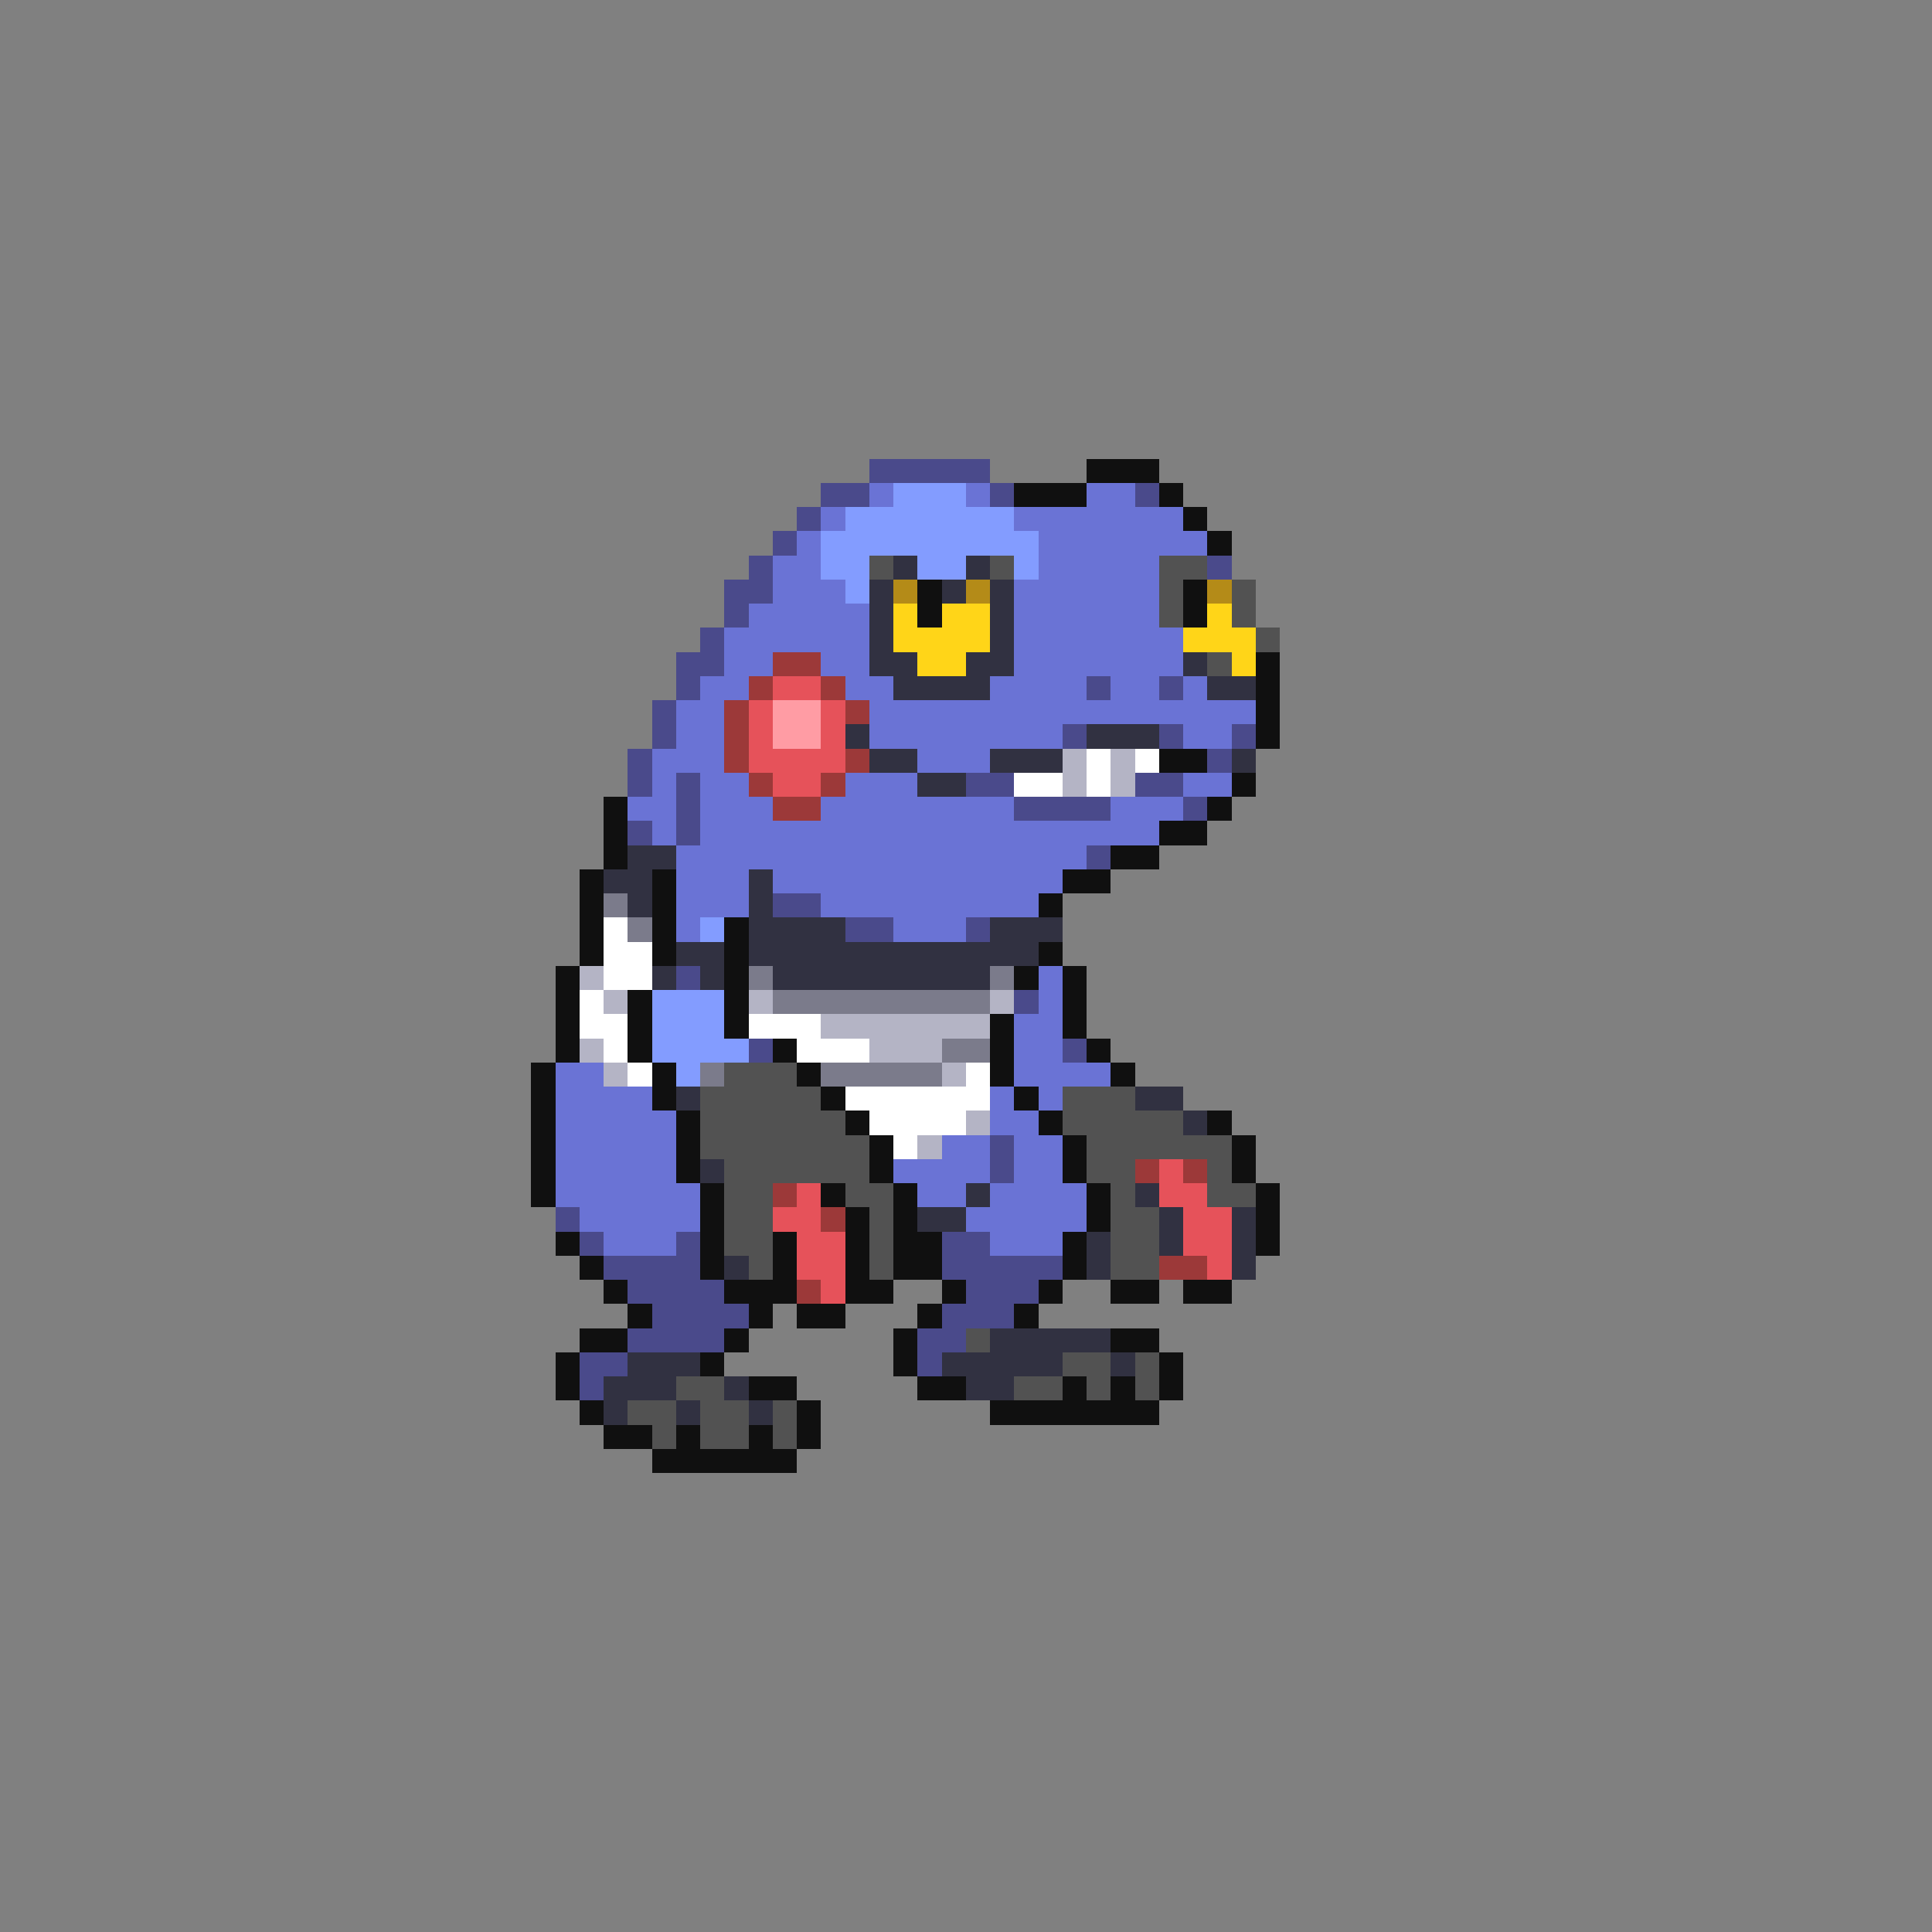 <svg xmlns="http://www.w3.org/2000/svg" viewBox="0 -0.5 80 80" shape-rendering="crispEdges">
<rect x="0" y="-0.5" width="80" height="80" fill="#808080" stroke="none"/>
<path stroke="#4a4a8b" d="M36 19h5M34 20h2M41 20h1M47 20h1M33 21h1M32 22h1M31 23h1M50 23h1M30 24h2M30 25h1M29 26h1M28 27h2M28 28h1M45 28h1M48 28h1M27 29h1M27 30h1M44 30h1M48 30h1M51 30h1M26 31h1M50 31h1M26 32h1M28 32h1M40 32h2M47 32h2M28 33h1M42 33h4M49 33h1M26 34h1M28 34h1M45 35h1M32 37h2M35 38h2M40 38h1M28 40h1M42 41h1M31 43h1M44 43h1M41 47h1M41 48h1M23 50h1M24 51h1M28 51h1M39 51h2M25 52h4M39 52h5M26 53h4M40 53h3M27 54h4M39 54h3M26 55h4M38 55h2M24 56h2M38 56h1M24 57h1" />
<path stroke="#101010" d="M45 19h3M42 20h3M48 20h1M49 21h1M50 22h1M38 24h1M49 24h1M38 25h1M49 25h1M52 27h1M52 28h1M52 29h1M52 30h1M48 31h2M51 32h1M25 33h1M50 33h1M25 34h1M48 34h2M25 35h1M46 35h2M24 36h1M27 36h1M44 36h2M24 37h1M27 37h1M43 37h1M24 38h1M27 38h1M30 38h1M24 39h1M27 39h1M30 39h1M43 39h1M23 40h1M30 40h1M42 40h1M44 40h1M23 41h1M26 41h1M30 41h1M44 41h1M23 42h1M26 42h1M30 42h1M41 42h1M44 42h1M23 43h1M26 43h1M32 43h1M41 43h1M45 43h1M22 44h1M27 44h1M33 44h1M41 44h1M46 44h1M22 45h1M27 45h1M34 45h1M42 45h1M22 46h1M28 46h1M35 46h1M43 46h1M50 46h1M22 47h1M28 47h1M36 47h1M44 47h1M51 47h1M22 48h1M28 48h1M36 48h1M44 48h1M51 48h1M22 49h1M29 49h1M34 49h1M37 49h1M45 49h1M52 49h1M29 50h1M35 50h1M37 50h1M45 50h1M52 50h1M23 51h1M29 51h1M32 51h1M35 51h1M37 51h2M44 51h1M52 51h1M24 52h1M29 52h1M32 52h1M35 52h1M37 52h2M44 52h1M25 53h1M30 53h3M35 53h2M39 53h1M43 53h1M46 53h2M49 53h2M26 54h1M31 54h1M33 54h2M38 54h1M42 54h1M24 55h2M30 55h1M37 55h1M46 55h2M23 56h1M29 56h1M37 56h1M48 56h1M23 57h1M31 57h2M38 57h2M44 57h1M46 57h1M48 57h1M24 58h1M33 58h1M41 58h7M25 59h2M28 59h1M31 59h1M33 59h1M27 60h6" />
<path stroke="#6a73d5" d="M36 20h1M40 20h1M45 20h2M34 21h1M42 21h7M33 22h1M43 22h7M32 23h2M43 23h5M32 24h3M42 24h6M31 25h5M42 25h6M30 26h6M42 26h7M30 27h2M34 27h2M42 27h7M29 28h2M35 28h2M41 28h4M46 28h2M49 28h1M28 29h2M36 29h16M28 30h2M36 30h8M49 30h2M27 31h3M38 31h3M27 32h1M29 32h2M35 32h3M49 32h2M26 33h2M29 33h3M34 33h8M46 33h3M27 34h1M29 34h19M28 35h17M28 36h3M32 36h12M28 37h3M34 37h9M28 38h1M37 38h3M43 40h1M43 41h1M42 42h2M42 43h2M23 44h2M42 44h4M23 45h4M41 45h1M43 45h1M23 46h5M41 46h2M23 47h5M39 47h2M42 47h2M23 48h5M37 48h4M42 48h2M23 49h6M38 49h2M41 49h4M24 50h5M40 50h5M25 51h3M41 51h3" />
<path stroke="#839cff" d="M37 20h3M35 21h7M34 22h9M34 23h2M38 23h2M42 23h1M35 24h1M29 38h1M27 41h3M27 42h3M27 43h4M28 44h1" />
<path stroke="#525252" d="M36 23h1M41 23h1M48 23h2M48 24h1M51 24h1M48 25h1M51 25h1M52 26h1M50 27h1M30 44h3M29 45h5M44 45h3M29 46h6M44 46h5M29 47h7M45 47h6M30 48h6M45 48h2M50 48h1M30 49h2M35 49h2M46 49h1M50 49h2M30 50h2M36 50h1M46 50h2M30 51h2M36 51h1M46 51h2M31 52h1M36 52h1M46 52h2M40 55h1M44 56h2M47 56h1M28 57h2M42 57h2M45 57h1M47 57h1M26 58h2M29 58h2M32 58h1M27 59h1M29 59h2M32 59h1" />
<path stroke="#313141" d="M37 23h1M40 23h1M36 24h1M39 24h1M41 24h1M36 25h1M41 25h1M36 26h1M41 26h1M36 27h2M40 27h2M49 27h1M37 28h4M50 28h2M35 30h1M45 30h3M36 31h2M41 31h3M51 31h1M38 32h2M26 35h2M25 36h2M31 36h1M26 37h1M31 37h1M31 38h4M41 38h3M28 39h2M31 39h12M27 40h1M29 40h1M32 40h9M28 45h1M47 45h2M49 46h1M29 48h1M40 49h1M47 49h1M38 50h2M48 50h1M51 50h1M45 51h1M48 51h1M51 51h1M30 52h1M45 52h1M51 52h1M41 55h5M26 56h3M39 56h5M46 56h1M25 57h3M30 57h1M40 57h2M25 58h1M28 58h1M31 58h1" />
<path stroke="#b48b18" d="M37 24h1M40 24h1M50 24h1" />
<path stroke="#ffd518" d="M37 25h1M39 25h2M50 25h1M37 26h4M49 26h3M38 27h2M51 27h1" />
<path stroke="#9c3939" d="M32 27h2M31 28h1M34 28h1M30 29h1M35 29h1M30 30h1M30 31h1M35 31h1M31 32h1M34 32h1M32 33h2M47 48h1M49 48h1M32 49h1M34 50h1M48 52h2M33 53h1" />
<path stroke="#e6525a" d="M32 28h2M31 29h1M34 29h1M31 30h1M34 30h1M31 31h4M32 32h2M48 48h1M33 49h1M48 49h2M32 50h2M49 50h2M33 51h2M49 51h2M33 52h2M50 52h1M34 53h1" />
<path stroke="#ff9ca4" d="M32 29h2M32 30h2" />
<path stroke="#b4b4c5" d="M44 31h1M46 31h1M44 32h1M46 32h1M24 40h1M25 41h1M31 41h1M41 41h1M34 42h7M24 43h1M36 43h3M25 44h1M39 44h1M40 46h1M38 47h1" />
<path stroke="#ffffff" d="M45 31h1M47 31h1M42 32h2M45 32h1M25 38h1M25 39h2M25 40h2M24 41h1M24 42h2M31 42h3M25 43h1M33 43h3M26 44h1M40 44h1M35 45h6M36 46h4M37 47h1" />
<path stroke="#7b7b8b" d="M25 37h1M26 38h1M31 40h1M41 40h1M32 41h9M39 43h2M29 44h1M34 44h5" />
</svg>